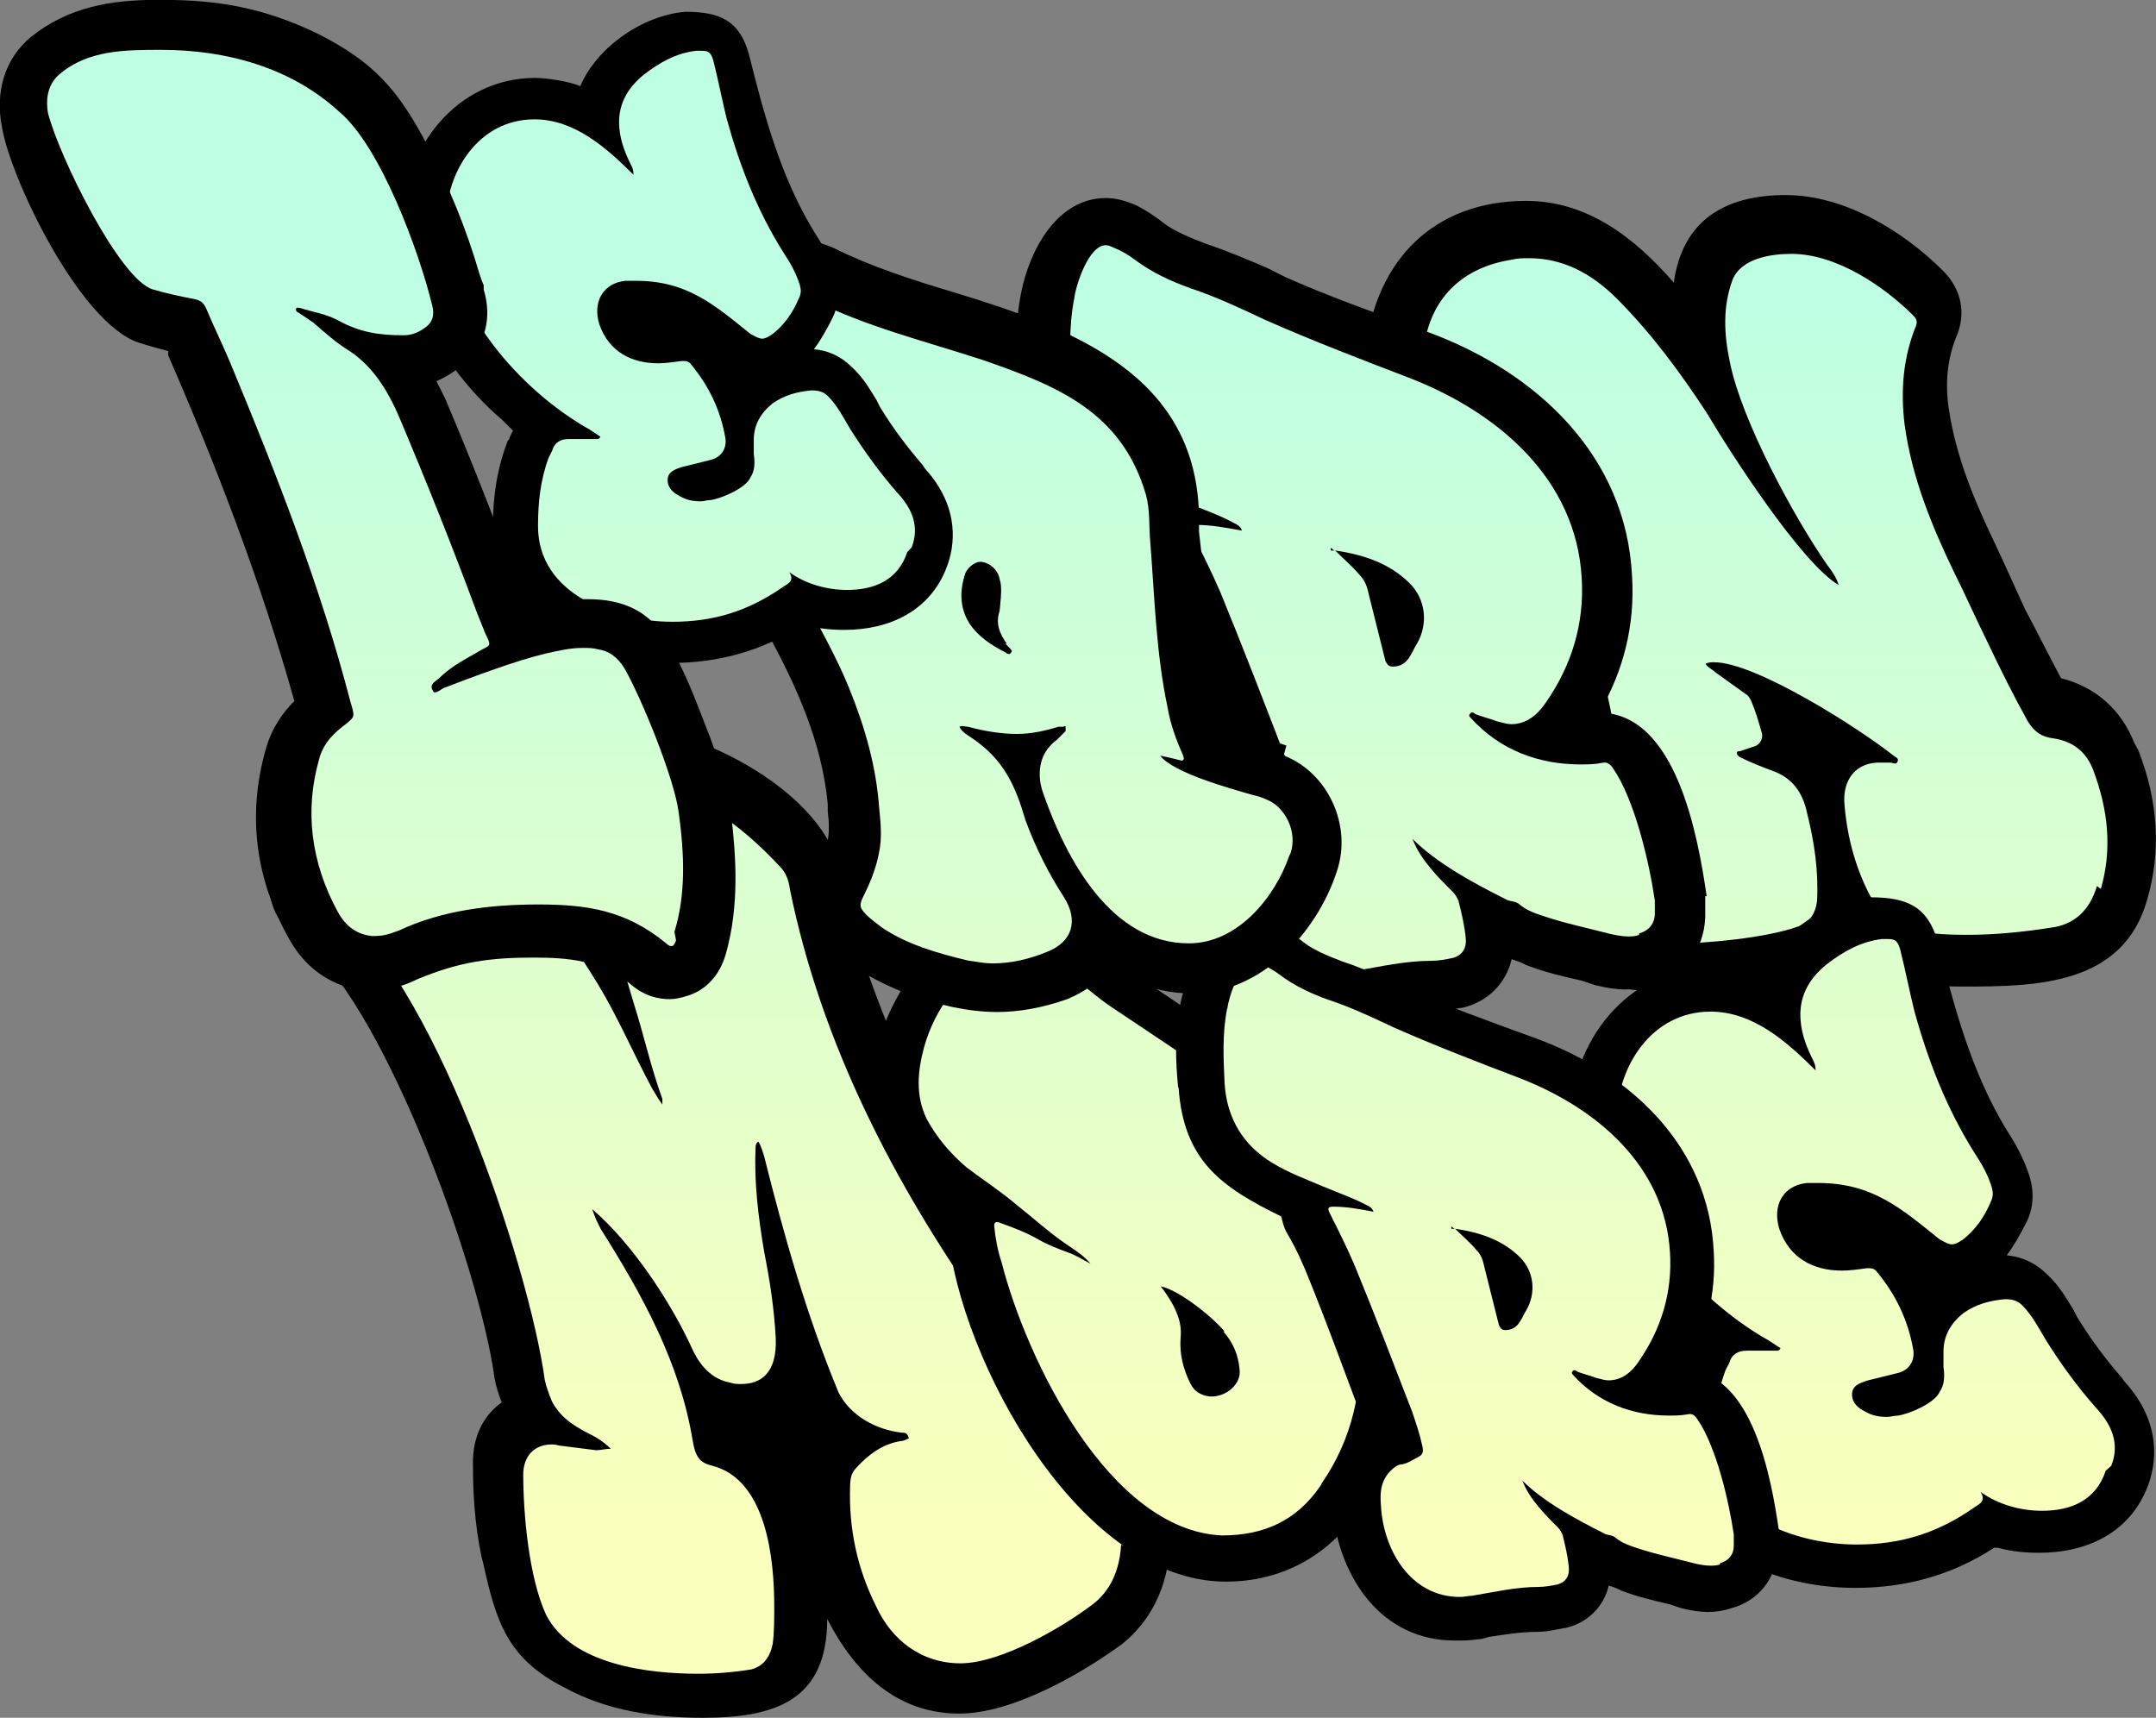 <?xml version="1.0" encoding="UTF-8" standalone="no"?>
<svg
   xmlns:dc="http://purl.org/dc/elements/1.1/"
   xmlns:cc="http://creativecommons.org/ns#"
   xmlns:rdf="http://www.w3.org/1999/02/22-rdf-syntax-ns#"
   xmlns:svg="http://www.w3.org/2000/svg"
   xmlns="http://www.w3.org/2000/svg"
   xmlns:xlink="http://www.w3.org/1999/xlink"
   xmlns:sodipodi="http://sodipodi.sourceforge.net/DTD/sodipodi-0.dtd"
   xmlns:inkscape="http://www.inkscape.org/namespaces/inkscape"
   width="15.917mm"
   height="12.681mm"
   viewBox="0 0 15.917 12.681"
   version="1.1"
   id="svg4863"
   inkscape:version="1.0.2 (1.0.2+r75+1)"
   sodipodi:docname="learn-more.svg">
  <rect x="0" y="0" width="15.917" height="12.681" fill="#808080" stroke="none"/>
  <defs
     id="defs4857">
    <linearGradient
       inkscape:collect="always"
       id="linearGradient2177">
      <stop
         style="stop-color:#beffe3;stop-opacity:1;"
         offset="0"
         id="stop2173" />
      <stop
         style="stop-color:#faffbd;stop-opacity:1"
         offset="1"
         id="stop2175" />
    </linearGradient>
    <linearGradient
       inkscape:collect="always"
       id="linearGradient2171">
      <stop
         style="stop-color:#beffe3;stop-opacity:1;"
         offset="0"
         id="stop2167" />
      <stop
         style="stop-color:#faffbd;stop-opacity:1"
         offset="1"
         id="stop2169" />
    </linearGradient>
    <linearGradient
       inkscape:collect="always"
       id="linearGradient2165">
      <stop
         style="stop-color:#beffe3;stop-opacity:1;"
         offset="0"
         id="stop2161" />
      <stop
         style="stop-color:#faffbd;stop-opacity:1"
         offset="1"
         id="stop2163" />
    </linearGradient>
    <linearGradient
       inkscape:collect="always"
       id="linearGradient2159">
      <stop
         style="stop-color:#beffe3;stop-opacity:1;"
         offset="0"
         id="stop2155" />
      <stop
         style="stop-color:#faffbd;stop-opacity:1"
         offset="1"
         id="stop2157" />
    </linearGradient>
    <linearGradient
       inkscape:collect="always"
       id="linearGradient2153">
      <stop
         style="stop-color:#beffe3;stop-opacity:1;"
         offset="0"
         id="stop2149" />
      <stop
         style="stop-color:#faffbd;stop-opacity:1"
         offset="1"
         id="stop2151" />
    </linearGradient>
    <linearGradient
       inkscape:collect="always"
       id="linearGradient2147">
      <stop
         style="stop-color:#beffe3;stop-opacity:1;"
         offset="0"
         id="stop2143" />
      <stop
         style="stop-color:#faffbd;stop-opacity:1"
         offset="1"
         id="stop2145" />
    </linearGradient>
    <linearGradient
       inkscape:collect="always"
       id="linearGradient2141">
      <stop
         style="stop-color:#beffe3;stop-opacity:1;"
         offset="0"
         id="stop2137" />
      <stop
         style="stop-color:#faffbd;stop-opacity:1"
         offset="1"
         id="stop2139" />
    </linearGradient>
    <linearGradient
       inkscape:collect="always"
       id="linearGradient2135">
      <stop
         style="stop-color:#beffe3;stop-opacity:1;"
         offset="0"
         id="stop2131" />
      <stop
         style="stop-color:#faffbd;stop-opacity:1"
         offset="1"
         id="stop2133" />
    </linearGradient>
    <linearGradient
       inkscape:collect="always"
       id="linearGradient2111">
      <stop
         style="stop-color:#beffe3;stop-opacity:1;"
         offset="0"
         id="stop2107" />
      <stop
         style="stop-color:#faffbd;stop-opacity:1"
         offset="1"
         id="stop2109" />
    </linearGradient>
    <linearGradient
       inkscape:collect="always"
       xlink:href="#linearGradient2111"
       id="linearGradient2113"
       x1="15.12"
       y1="156.932"
       x2="15.12"
       y2="165.875"
       gradientUnits="userSpaceOnUse" />
    <linearGradient
       inkscape:collect="always"
       xlink:href="#linearGradient2177"
       id="linearGradient2115"
       x1="15.12"
       y1="156.932"
       x2="15.12"
       y2="165.875"
       gradientUnits="userSpaceOnUse" />
    <linearGradient
       inkscape:collect="always"
       xlink:href="#linearGradient2171"
       id="linearGradient2117"
       x1="15.12"
       y1="156.932"
       x2="15.12"
       y2="165.875"
       gradientUnits="userSpaceOnUse" />
    <linearGradient
       inkscape:collect="always"
       xlink:href="#linearGradient2165"
       id="linearGradient2119"
       x1="15.12"
       y1="156.932"
       x2="15.12"
       y2="165.875"
       gradientUnits="userSpaceOnUse" />
    <linearGradient
       inkscape:collect="always"
       xlink:href="#linearGradient2159"
       id="linearGradient2121"
       x1="15.12"
       y1="156.932"
       x2="15.12"
       y2="165.875"
       gradientUnits="userSpaceOnUse" />
    <linearGradient
       inkscape:collect="always"
       xlink:href="#linearGradient2153"
       id="linearGradient2123"
       x1="15.12"
       y1="156.932"
       x2="15.12"
       y2="165.875"
       gradientUnits="userSpaceOnUse" />
    <linearGradient
       inkscape:collect="always"
       xlink:href="#linearGradient2147"
       id="linearGradient2125"
       x1="15.12"
       y1="156.932"
       x2="15.12"
       y2="165.875"
       gradientUnits="userSpaceOnUse" />
    <linearGradient
       inkscape:collect="always"
       xlink:href="#linearGradient2141"
       id="linearGradient2127"
       x1="15.12"
       y1="156.932"
       x2="15.12"
       y2="165.875"
       gradientUnits="userSpaceOnUse" />
    <linearGradient
       inkscape:collect="always"
       xlink:href="#linearGradient2135"
       id="linearGradient2129"
       x1="15.12"
       y1="156.932"
       x2="15.12"
       y2="165.875"
       gradientUnits="userSpaceOnUse" />
  </defs>
  <sodipodi:namedview
     id="base"
     pagecolor="#ffffff"
     bordercolor="#666666"
     borderopacity="1.0"
     inkscape:pageopacity="0.0"
     inkscape:pageshadow="2"
     inkscape:zoom="10.165265"
     inkscape:cx="43.144835"
     inkscape:cy="31.090923"
     inkscape:document-units="mm"
     inkscape:current-layer="g5579"
     inkscape:document-rotation="0"
     showgrid="false"
     inkscape:pagecheckerboard="true"
     inkscape:showpageshadow="false"
     objecttolerance="1"
     guidetolerance="1"
     fit-margin-top="0"
     fit-margin-left="0"
     fit-margin-right="0"
     fit-margin-bottom="0"
     inkscape:window-width="1920"
     inkscape:window-height="1010"
     inkscape:window-x="1440"
     inkscape:window-y="0"
     inkscape:window-maximized="1" />
  <g
     inkscape:label="Layer 1"
     inkscape:groupmode="layer"
     id="layer1"
     transform="translate(-10.934,-154.702)">
    <g
       aria-label="Learn More"
       id="text5428"
       style="font-style:normal;font-variant:normal;font-weight:normal;font-stretch:normal;font-size:10.583px;line-height:1.25;font-family:'Rebeland Outline';-inkscape-font-specification:'Rebeland Outline, Normal';font-variant-ligatures:normal;font-variant-caps:normal;font-variant-numeric:normal;font-variant-east-asian:normal;stroke-width:0.265">
      <g
         id="g5579">
        <g
           id="g2201">
          <path
             style="font-style:normal;font-variant:normal;font-weight:normal;font-stretch:normal;font-size:10.583px;font-family:'Rebeland Outline';-inkscape-font-specification:'Rebeland Outline, Normal';font-variant-ligatures:normal;font-variant-caps:normal;font-variant-numeric:normal;font-variant-east-asian:normal;stroke-width:0.265"
             d="m 26.69,160.185 c -0.095,-0.243 -0.286,-0.413 -0.54,-0.476 -0.085,-0.159 -0.169,-0.328 -0.265,-0.508 -0.053,-0.116 -0.106,-0.233 -0.159,-0.349 l -0.064,-0.138 c -0.148,-0.307 -0.286,-0.635 -0.339,-0.984 -0.032,-0.201 -0.011,-0.381 0.053,-0.54 0.074,-0.169 0.042,-0.349 -0.095,-0.487 -0.296,-0.296 -0.73,-0.561 -1.164,-0.561 -0.455,0 -0.762,0.191 -0.826,0.646 -0.286,-0.328 -0.635,-0.603 -1.09,-0.603 -0.688,0 -1.111,0.445 -1.185,1.101 -0.021,0.254 0.074,0.413 0.307,0.508 0.032,0.011 0.053,0.021 0.074,0.032 0.455,0.413 0.815,1.312 0.963,1.873 0,0.021 0,0.042 0,0.064 -0.085,0.074 -0.169,0.191 -0.212,0.37 -0.106,0.445 -0.064,0.889 0.138,1.365 0.169,0.445 0.572,0.529 1.005,0.529 0.18,0 0.349,-0.021 0.508,-0.042 0.032,0 0.064,0 0.095,0 0.169,-0.021 0.318,-0.053 0.445,-0.106 0.095,-0.032 0.169,-0.085 0.233,-0.148 0.243,0.222 0.54,0.254 0.857,0.254 0.54,0 1.175,-0.011 1.355,-0.635 0.106,-0.36 0.085,-0.73 -0.064,-1.111 z"
             id="path5438" />
          <path
             style="font-style:normal;font-variant:normal;font-weight:normal;font-stretch:normal;font-size:10.583px;font-family:'Rebeland Outline';-inkscape-font-specification:'Rebeland Outline, Normal';font-variant-ligatures:normal;font-variant-caps:normal;font-variant-numeric:normal;font-variant-east-asian:normal;fill:url(#linearGradient2129);fill-opacity:1;stroke-width:0.265"
             d="m 26.415,161.243 c -0.053,0.18 -0.169,0.286 -0.339,0.307 -0.201,0.032 -0.413,0.053 -0.614,0.053 -0.254,0 -0.572,-0.011 -0.709,-0.265 -0.116,-0.212 -0.18,-0.445 -0.201,-0.688 -0.021,-0.191 0.085,-0.328 0.275,-0.318 0.021,0 0.042,0 0.064,0 0.021,0 0.042,0.021 0.053,-0.011 0.011,-0.021 -0.021,-0.032 -0.032,-0.042 -0.254,-0.201 -1.016,-0.688 -1.323,-0.688 -0.021,0 -0.042,0 -0.064,0.011 0.021,0.032 0.053,0.042 0.074,0.064 0.074,0.053 0.148,0.106 0.222,0.159 0.021,0.011 0.032,0.032 0.042,0.053 0.032,0.074 0.053,0.148 0.074,0.222 0.021,0.053 -0.011,0.106 -0.064,0.116 -0.032,0.011 -0.064,0.021 -0.095,0.032 -0.011,0 -0.021,0 -0.021,0.011 0,0.021 0.011,0.021 0.021,0.032 0.085,0.042 0.169,0.074 0.254,0.106 0.138,0.053 0.212,0.159 0.243,0.307 0.053,0.212 0.085,0.423 0.074,0.646 -0.011,0.095 -0.053,0.159 -0.138,0.191 -0.233,0.085 -0.688,0.127 -0.921,0.127 -0.254,0 -0.508,-0.042 -0.614,-0.307 -0.148,-0.37 -0.212,-0.751 -0.116,-1.143 0.021,-0.074 0.053,-0.138 0.116,-0.169 0.011,-0.011 0.021,-0.011 0.032,-0.011 0.011,0 0.021,0.011 0.032,0.032 0.021,0.085 0.042,0.169 0.064,0.243 0.011,0.021 0.021,0.064 0.053,0.053 0.021,0 0.011,-0.042 0.011,-0.064 0,-0.646 -0.709,-2.603 -1.365,-2.826 -0.074,-0.032 -0.074,-0.032 -0.064,-0.127 0.021,-0.402 0.254,-0.667 0.656,-0.73 0.042,-0.011 0.085,-0.011 0.127,-0.011 0.243,0 0.455,0.106 0.646,0.296 0.254,0.254 0.466,0.54 0.667,0.847 0.169,0.286 0.699,1.111 0.974,1.27 -0.021,-0.064 -0.053,-0.106 -0.085,-0.148 -0.243,-0.349 -0.635,-1.069 -0.72,-1.503 -0.042,-0.201 -0.053,-0.402 0.021,-0.603 0.064,-0.159 0.286,-0.191 0.434,-0.191 0.328,0 0.677,0.233 0.9,0.455 0.021,0.021 0.032,0.042 0.021,0.074 -0.095,0.233 -0.116,0.476 -0.085,0.73 0.053,0.392 0.201,0.751 0.37,1.101 0.085,0.169 0.159,0.339 0.243,0.508 0.095,0.201 0.191,0.392 0.296,0.582 0.053,0.085 0.106,0.116 0.191,0.127 0.138,0.021 0.243,0.095 0.296,0.243 0.106,0.286 0.138,0.572 0.053,0.868 z"
             id="path5471" />
          <path
             style="font-style:normal;font-variant:normal;font-weight:normal;font-stretch:normal;font-size:10.583px;font-family:'Rebeland Outline';-inkscape-font-specification:'Rebeland Outline, Normal';font-variant-ligatures:normal;font-variant-caps:normal;font-variant-numeric:normal;font-variant-east-asian:normal;stroke-width:0.265"
             d="m 19.581,165.615 c -0.106,-0.508 -0.318,-1.005 -0.804,-1.238 -0.011,0 -0.021,0 -0.032,0 -0.042,-0.138 -0.138,-0.222 -0.201,-0.275 l -0.032,-0.021 c -0.011,-0.011 -0.021,-0.021 -0.032,-0.032 -0.064,-0.085 -0.127,-0.169 -0.18,-0.254 -0.519,-0.794 -0.91,-1.609 -1.143,-2.529 -0.011,-0.042 -0.021,-0.085 -0.021,-0.116 -0.095,-0.593 -1.058,-1.09 -1.609,-1.09 -0.381,0.032 -0.582,0.286 -0.603,0.656 -0.275,-0.275 -0.561,-0.519 -0.974,-0.519 -0.064,0 -0.127,0.011 -0.201,0.021 -0.296,0.064 -0.677,0.265 -0.804,0.889 -0.053,0.233 0.011,0.392 0.201,0.529 0.593,0.413 1.323,2.392 1.439,3.239 0.011,0.064 0.032,0.127 0.053,0.18 -0.106,0.074 -0.222,0.222 -0.212,0.476 0,0.18 0.011,0.423 0.064,0.667 l 0.011,0.042 c 0.095,0.434 0.18,0.709 0.603,0.921 0.307,0.169 0.667,0.222 1.016,0.222 0.54,0 0.921,-0.127 0.921,-0.73 0.201,0.392 0.508,0.699 0.974,0.699 0.392,0 0.889,-0.286 1.196,-0.508 0.148,-0.116 0.339,-0.339 0.36,-0.73 0.011,-0.148 0,-0.307 -0.032,-0.466 z"
             id="path5440" />
          <path
             style="font-style:normal;font-variant:normal;font-weight:normal;font-stretch:normal;font-size:10.583px;font-family:'Rebeland Outline';-inkscape-font-specification:'Rebeland Outline, Normal';font-variant-ligatures:normal;font-variant-caps:normal;font-variant-numeric:normal;font-variant-east-asian:normal;fill:url(#linearGradient2119);fill-opacity:1;stroke-width:0.265"
             d="m 19.211,166.102 c -0.011,0.201 -0.085,0.349 -0.212,0.445 -0.222,0.169 -0.677,0.434 -0.974,0.434 -0.286,0 -0.508,-0.169 -0.624,-0.423 -0.138,-0.275 -0.201,-0.572 -0.191,-0.878 0,-0.064 0.011,-0.106 0.042,-0.138 0.095,-0.106 0.201,-0.18 0.328,-0.201 0.021,0 0.042,-0.011 0.064,-0.021 -0.011,-0.042 -0.032,-0.042 -0.053,-0.042 -0.191,-0.021 -0.381,-0.127 -0.466,-0.296 -0.233,-0.561 -0.402,-1.154 -0.55,-1.746 -0.011,-0.032 -0.021,-0.074 -0.042,-0.106 -0.021,0.011 -0.021,0.032 -0.021,0.053 -0.011,0.254 0.021,0.508 0.064,0.762 0.042,0.212 0.074,0.423 0.085,0.635 0.011,0.265 -0.116,0.339 -0.254,0.339 -0.032,0 -0.053,0 -0.085,-0.011 -0.116,-0.021 -0.212,-0.106 -0.275,-0.243 -0.159,-0.349 -0.445,-0.783 -0.741,-1.037 0.021,0.064 0.042,0.106 0.064,0.148 0.307,0.487 0.582,0.984 0.677,1.556 0.021,0.127 0.053,0.169 0.148,0.191 0.402,0.106 0.455,0.699 0.455,1.037 0,0.095 0,0.191 -0.011,0.275 -0.021,0.106 -0.074,0.169 -0.159,0.191 -0.127,0.021 -0.265,0.032 -0.392,0.032 -0.36,0 -0.931,-0.064 -1.122,-0.434 -0.127,-0.275 -0.169,-0.741 -0.169,-1.037 0,-0.127 0.074,-0.222 0.212,-0.222 0.032,0 0.053,0.011 0.074,0.011 0.085,0.011 0.169,0.021 0.254,0.032 0.032,0 0.064,-0.011 0.106,-0.011 -0.064,-0.064 -0.127,-0.095 -0.191,-0.127 -0.095,-0.053 -0.18,-0.106 -0.243,-0.222 -0.021,-0.053 -0.042,-0.106 -0.053,-0.159 -0.116,-0.847 -0.836,-3.016 -1.587,-3.514 -0.064,-0.042 -0.064,-0.042 -0.042,-0.127 0.074,-0.339 0.233,-0.54 0.508,-0.593 0.042,-0.011 0.074,-0.011 0.116,-0.011 0.55,0 1.143,0.91 1.397,1.323 0.148,0.243 0.265,0.519 0.402,0.773 0.021,0.032 0.042,0.074 0.074,0.116 0,-0.021 0,-0.032 0,-0.042 -0.085,-0.233 -0.138,-0.476 -0.212,-0.709 -0.064,-0.222 -0.138,-0.445 -0.201,-0.667 -0.053,-0.18 -0.085,-0.36 -0.095,-0.54 -0.021,-0.254 0.064,-0.392 0.254,-0.402 0.455,0 0.826,0.286 1.122,0.603 0.042,0.042 0.064,0.095 0.074,0.169 0.233,1.143 0.773,2.18 1.439,3.122 0.032,0.021 0.064,0.042 0.095,0.064 0.085,0.064 0.106,0.074 0.095,0.138 0.011,0.021 0.021,0.042 0.032,0.064 0.053,0.053 0.116,0.085 0.18,0.116 0.381,0.212 0.519,0.572 0.593,0.984 0.021,0.127 0.032,0.243 0.021,0.36 z"
             id="path5477" />
          <path
             style="font-style:normal;font-variant:normal;font-weight:normal;font-stretch:normal;font-size:10.583px;font-family:'Rebeland Outline';-inkscape-font-specification:'Rebeland Outline, Normal';font-variant-ligatures:normal;font-variant-caps:normal;font-variant-numeric:normal;font-variant-east-asian:normal;stroke-width:0.231"
             d="m 26.6,164.875 c -0.12,-0.139 -0.231,-0.286 -0.333,-0.453 -0.009,-0.018 -0.018,-0.037 -0.028,-0.055 -0.046,-0.074 -0.102,-0.176 -0.194,-0.259 -0.083,-0.083 -0.185,-0.129 -0.296,-0.139 0.055,-0.074 0.102,-0.157 0.148,-0.249 0.037,-0.074 0.065,-0.194 0.018,-0.342 -0.046,-0.139 -0.111,-0.249 -0.166,-0.333 -0.259,-0.425 -0.388,-0.905 -0.508,-1.386 -0.074,-0.268 -0.231,-0.333 -0.499,-0.333 -0.333,0.028 -0.693,0.277 -0.822,0.582 -0.083,-0.037 -0.268,-0.065 -0.351,-0.065 -0.619,0 -1.044,0.554 -1.044,1.145 0,0.582 0.351,1.164 0.785,1.533 0.028,0.028 0.055,0.055 0.083,0.083 -0.009,0.018 -0.018,0.037 -0.028,0.055 v 0.009 c -0.009,0.009 -0.018,0.018 -0.018,0.028 -0.074,0.194 -0.111,0.406 -0.111,0.656 0.018,0.739 0.739,1.072 1.395,1.072 0.37,0 0.711,-0.092 1.025,-0.296 0.009,0 0.018,0 0.028,0 0.102,0.028 0.203,0.037 0.305,0.037 0.351,0 0.674,-0.148 0.804,-0.499 0.055,-0.148 0.111,-0.453 -0.176,-0.767 z"
             id="path5446" />
          <path
             style="font-style:normal;font-variant:normal;font-weight:normal;font-stretch:normal;font-size:10.583px;font-family:'Rebeland Outline';-inkscape-font-specification:'Rebeland Outline, Normal';font-variant-ligatures:normal;font-variant-caps:normal;font-variant-numeric:normal;font-variant-east-asian:normal;fill:url(#linearGradient2113);fill-opacity:1;stroke-width:0.231"
             d="m 26.48,165.559 c -0.074,0.222 -0.259,0.296 -0.471,0.296 -0.157,0 -0.323,-0.046 -0.453,-0.139 0.046,0.074 -0.018,0.092 -0.055,0.12 -0.268,0.185 -0.536,0.268 -0.859,0.268 -0.453,0 -1.053,-0.212 -1.053,-0.748 0,-0.185 0.018,-0.36 0.083,-0.536 0.009,-0.018 0.018,-0.037 0.028,-0.055 0.018,-0.065 0.065,-0.092 0.129,-0.092 0.046,0 0.102,0 0.148,0 0.028,0 0.046,0 0.074,0 0.009,0 0.018,0 0.028,-0.018 -0.028,-0.018 -0.055,-0.037 -0.083,-0.055 -0.545,-0.305 -1.127,-0.961 -1.127,-1.626 0,-0.397 0.259,-0.804 0.693,-0.804 0.314,0 0.564,0.222 0.776,0.434 0,-0.037 -0.009,-0.055 -0.018,-0.074 -0.046,-0.092 -0.083,-0.185 -0.092,-0.286 -0.018,-0.176 0.055,-0.314 0.194,-0.425 0.12,-0.092 0.249,-0.166 0.406,-0.185 0.018,0 0.037,0 0.046,0 0.055,0 0.074,0.018 0.092,0.092 0.037,0.148 0.065,0.296 0.102,0.443 0.102,0.37 0.24,0.721 0.443,1.044 0.055,0.083 0.102,0.166 0.129,0.259 0.009,0.037 0.009,0.065 -0.009,0.102 -0.046,0.111 -0.111,0.203 -0.203,0.277 -0.028,0.018 -0.055,0.037 -0.083,0.037 -0.028,0 -0.055,-0.018 -0.092,-0.037 -0.286,-0.231 -0.499,-0.416 -0.896,-0.416 -0.028,0 -0.055,0 -0.083,0 -0.176,0.018 -0.259,0.166 -0.203,0.342 0.074,0.212 0.249,0.305 0.462,0.305 0.055,0 0.12,-0.009 0.185,-0.018 0.028,0 0.046,0 0.065,0.018 0.148,0.176 0.24,0.37 0.277,0.591 0.009,0.083 -0.037,0.148 -0.12,0.166 -0.074,0.018 -0.148,0.037 -0.222,0.055 -0.055,0.018 -0.111,0.037 -0.111,0.102 0,0.065 0.046,0.102 0.102,0.129 0.046,0.028 0.102,0.037 0.157,0.037 0.028,0 0.046,-0.009 0.074,-0.009 0.083,-0.009 0.277,-0.092 0.314,-0.176 0.037,-0.055 0.037,-0.12 0.028,-0.185 0,-0.037 0,-0.074 0,-0.111 0,-0.12 0.055,-0.212 0.148,-0.286 0.092,-0.065 0.194,-0.092 0.305,-0.102 0.055,0 0.092,0.009 0.129,0.046 0.074,0.074 0.12,0.166 0.176,0.259 0.111,0.176 0.231,0.342 0.37,0.499 0.111,0.12 0.176,0.259 0.111,0.425 z"
             id="path5493" />
          <path
             style="font-style:normal;font-variant:normal;font-weight:normal;font-stretch:normal;font-size:10.583px;font-family:'Rebeland Outline';-inkscape-font-specification:'Rebeland Outline, Normal';font-variant-ligatures:normal;font-variant-caps:normal;font-variant-numeric:normal;font-variant-east-asian:normal;stroke-width:0.265"
             d="m 18.452,157.57 c 0.042,0.624 0.37,0.847 0.868,1.09 0.011,0.042 0.021,0.095 0.053,0.148 0.074,0.127 0.138,0.265 0.191,0.402 0.138,0.339 0.265,0.688 0.392,1.027 l 0.085,0.233 c -0.032,0.021 -0.064,0.042 -0.085,0.064 -0.243,0.222 -0.212,0.519 -0.201,0.614 0.064,0.572 0.413,1.101 1.037,1.101 0.064,0 0.127,0 0.191,-0.011 0.032,0 0.064,-0.011 0.095,-0.021 0.138,-0.021 0.275,-0.042 0.402,-0.042 0.095,0 0.169,-0.021 0.233,-0.032 h 0.011 c 0.191,-0.042 0.328,-0.18 0.37,-0.36 0.032,0.011 0.064,0.021 0.085,0.032 l 0.021,0.011 c 0.138,0.053 0.275,0.085 0.413,0.116 l 0.095,0.032 c 0.085,0.021 0.159,0.032 0.222,0.032 0.074,0 0.138,-0.011 0.201,-0.032 0.233,-0.064 0.381,-0.254 0.392,-0.497 v -0.159 h 0.011 c -0.064,-0.434 -0.222,-1.355 -0.794,-1.355 0.18,-0.307 0.265,-0.646 0.243,-1.005 -0.042,-0.889 -0.699,-1.503 -1.492,-1.799 l -0.116,-0.042 c -0.318,-0.116 -0.646,-0.233 -0.953,-0.37 l -0.127,-0.064 c -0.148,-0.064 -0.296,-0.127 -0.455,-0.18 -0.138,-0.053 -0.233,-0.095 -0.307,-0.148 -0.053,-0.042 -0.127,-0.095 -0.212,-0.138 -0.074,-0.032 -0.148,-0.053 -0.222,-0.053 -0.36,0 -0.561,0.381 -0.624,0.688 -0.053,0.254 -0.042,0.497 -0.021,0.72 z"
             id="path5436" />
          <path
             style="font-style:normal;font-variant:normal;font-weight:normal;font-stretch:normal;font-size:10.583px;font-family:'Rebeland Outline';-inkscape-font-specification:'Rebeland Outline, Normal';font-variant-ligatures:normal;font-variant-caps:normal;font-variant-numeric:normal;font-variant-east-asian:normal;fill:url(#linearGradient2127);fill-opacity:1;stroke-width:0.265"
             d="m 18.865,156.904 c 0.011,-0.095 0.106,-0.392 0.233,-0.392 0.021,0 0.042,0.011 0.064,0.021 0.053,0.021 0.106,0.053 0.148,0.085 0.127,0.095 0.265,0.159 0.413,0.212 0.191,0.064 0.37,0.148 0.55,0.233 0.36,0.159 0.72,0.296 1.079,0.434 0.646,0.254 1.217,0.741 1.259,1.471 0.021,0.339 -0.074,0.646 -0.265,0.921 -0.064,0.095 -0.148,0.159 -0.254,0.159 -0.032,0 -0.064,-0.011 -0.106,-0.021 -0.053,-0.021 -0.106,-0.032 -0.159,-0.053 -0.011,-0.011 -0.032,-0.021 -0.042,0 -0.011,0.011 0,0.021 0.011,0.032 0.212,0.233 0.497,0.339 0.804,0.339 0.053,0 0.106,0 0.159,-0.011 0.042,-0.011 0.064,0.011 0.085,0.042 0.159,0.233 0.265,0.688 0.307,0.974 v 0.095 c 0,0.074 -0.042,0.127 -0.116,0.148 v 0.011 c -0.032,0.011 -0.053,0.011 -0.085,0.011 -0.042,0 -0.095,-0.011 -0.138,-0.021 -0.159,-0.042 -0.318,-0.074 -0.476,-0.127 -0.064,-0.021 -0.127,-0.042 -0.18,-0.085 -0.032,-0.032 -0.074,-0.021 -0.106,-0.042 -0.233,-0.116 -0.508,-0.265 -0.688,-0.445 0.032,0.085 0.085,0.159 0.138,0.222 0.053,0.064 0.106,0.116 0.159,0.169 0.021,0.021 0.032,0.042 0.042,0.064 0.021,0.085 0.042,0.169 0.053,0.265 0.011,0.085 -0.021,0.138 -0.095,0.159 -0.053,0.011 -0.106,0.021 -0.159,0.021 -0.191,0 -0.37,0.042 -0.561,0.074 -0.032,0 -0.064,0.011 -0.106,0.011 -0.413,0 -0.646,-0.392 -0.667,-0.773 -0.011,-0.116 0,-0.222 0.095,-0.307 0.021,-0.021 0.053,-0.042 0.085,-0.042 0.053,-0.011 0.095,-0.042 0.138,-0.064 0.042,-0.021 0.042,-0.053 0.032,-0.095 -0.021,-0.095 -0.053,-0.191 -0.085,-0.286 -0.159,-0.413 -0.318,-0.826 -0.487,-1.238 -0.064,-0.148 -0.138,-0.296 -0.212,-0.445 -0.021,-0.042 -0.011,-0.053 0.032,-0.053 0.116,0 0.222,0.021 0.339,0.042 -0.011,-0.032 -0.032,-0.042 -0.053,-0.053 -0.116,-0.064 -0.243,-0.106 -0.37,-0.159 -0.148,-0.064 -0.296,-0.116 -0.434,-0.201 -0.243,-0.148 -0.381,-0.37 -0.402,-0.667 -0.011,-0.212 -0.021,-0.423 0.021,-0.635 z"
             id="path5465" />
          <path
             style="font-style:normal;font-variant:normal;font-weight:normal;font-stretch:normal;font-size:10.583px;font-family:'Rebeland Outline';-inkscape-font-specification:'Rebeland Outline, Normal';font-variant-ligatures:normal;font-variant-caps:normal;font-variant-numeric:normal;font-variant-east-asian:normal;fill:#000000;fill-opacity:1;stroke-width:0.265"
             d="m 20.791,158.766 c -0.011,0 -0.021,-0.011 -0.032,-0.021 v 0.021 c 0.011,0 0.021,0 0.032,0 0.064,0.064 0.127,0.116 0.18,0.18 0.032,0.032 0.053,0.074 0.064,0.127 l 0.127,0.508 c 0.011,0.021 0.021,0.042 0.053,0.042 0.053,0 0.095,-0.021 0.127,-0.074 0.021,-0.032 0.032,-0.064 0.053,-0.095 0.085,-0.148 0.064,-0.328 -0.053,-0.445 -0.148,-0.148 -0.339,-0.212 -0.55,-0.243 z"
             id="path5467" />
          <path
             style="font-style:normal;font-variant:normal;font-weight:normal;font-stretch:normal;font-size:10.583px;font-family:'Rebeland Outline';-inkscape-font-specification:'Rebeland Outline, Normal';font-variant-ligatures:normal;font-variant-caps:normal;font-variant-numeric:normal;font-variant-east-asian:normal;stroke-width:0.231"
             d="m 21.304,164.577 c -0.065,-0.794 -0.388,-1.515 -1.025,-2.014 -0.231,-0.176 -0.471,-0.333 -0.702,-0.49 -0.083,-0.055 -0.166,-0.111 -0.249,-0.166 -0.139,-0.083 -0.249,-0.194 -0.36,-0.305 -0.028,-0.028 -0.055,-0.055 -0.083,-0.083 -0.111,-0.111 -0.222,-0.157 -0.379,-0.157 -0.517,0 -0.952,0.573 -1.081,1.016 -0.055,0.194 -0.111,0.48 0.037,0.776 0.092,0.176 0.222,0.333 0.388,0.462 0.028,0.018 0.055,0.037 0.083,0.055 -0.009,0.037 -0.009,0.083 0,0.139 0.092,0.933 0.97,2.568 2.051,2.568 0.406,0 0.748,-0.185 0.979,-0.517 0.259,-0.379 0.37,-0.813 0.333,-1.303 z"
             id="path5442" />
          <path
             style="font-style:normal;font-variant:normal;font-weight:normal;font-stretch:normal;font-size:10.583px;font-family:'Rebeland Outline';-inkscape-font-specification:'Rebeland Outline, Normal';font-variant-ligatures:normal;font-variant-caps:normal;font-variant-numeric:normal;font-variant-east-asian:normal;fill:url(#linearGradient2117);fill-opacity:1;stroke-width:0.231"
             d="m 20.685,165.667 c -0.176,0.259 -0.416,0.37 -0.73,0.37 -0.831,-0.037 -1.441,-1.293 -1.626,-2.014 -0.028,-0.083 -0.046,-0.176 -0.055,-0.268 0,-0.028 0.009,-0.037 0.037,-0.028 0.102,0.037 0.203,0.074 0.296,0.129 0.065,0.037 0.139,0.065 0.212,0.092 0.055,0.018 0.111,0.055 0.166,0.083 -0.046,-0.055 -0.102,-0.092 -0.157,-0.129 -0.139,-0.092 -0.259,-0.203 -0.388,-0.305 -0.12,-0.102 -0.249,-0.185 -0.37,-0.277 -0.12,-0.102 -0.222,-0.222 -0.296,-0.36 -0.083,-0.176 -0.065,-0.351 -0.018,-0.527 0.083,-0.296 0.268,-0.517 0.508,-0.702 0.083,-0.055 0.176,-0.074 0.277,-0.074 0.046,0 0.083,0.028 0.12,0.065 0.111,0.102 0.212,0.212 0.333,0.305 0.046,0.037 0.092,0.074 0.148,0.111 0.314,0.212 0.637,0.416 0.933,0.647 0.564,0.416 0.85,1.09 0.896,1.774 0.028,0.397 -0.055,0.767 -0.277,1.09 z"
             id="path5481" />
          <path
             style="font-style:normal;font-variant:normal;font-weight:normal;font-stretch:normal;font-size:10.583px;font-family:'Rebeland Outline';-inkscape-font-specification:'Rebeland Outline, Normal';font-variant-ligatures:normal;font-variant-caps:normal;font-variant-numeric:normal;font-variant-east-asian:normal;fill:#000000;fill-opacity:1;stroke-width:0.231"
             d="m 19.974,164.531 c -0.083,-0.102 -0.333,-0.305 -0.471,-0.333 0.037,0.046 0.065,0.092 0.092,0.139 0.037,0.074 0.065,0.148 0.055,0.24 -0.009,0.12 0.018,0.231 0.074,0.342 0.028,0.055 0.074,0.083 0.139,0.092 0.12,0.009 0.24,-0.092 0.222,-0.203 -0.009,-0.102 -0.046,-0.194 -0.12,-0.277 z"
             id="path5483" />
          <path
             style="font-style:normal;font-variant:normal;font-weight:normal;font-stretch:normal;font-size:10.583px;font-family:'Rebeland Outline';-inkscape-font-specification:'Rebeland Outline, Normal';font-variant-ligatures:normal;font-variant-caps:normal;font-variant-numeric:normal;font-variant-east-asian:normal;stroke-width:0.231"
             d="m 19.635,162.73 c 0.037,0.545 0.323,0.739 0.758,0.952 0.009,0.037 0.018,0.083 0.046,0.129 0.065,0.111 0.12,0.231 0.166,0.351 0.12,0.296 0.231,0.6 0.342,0.896 l 0.074,0.203 c -0.028,0.018 -0.055,0.037 -0.074,0.055 -0.212,0.194 -0.185,0.453 -0.176,0.536 0.055,0.499 0.36,0.961 0.905,0.961 0.055,0 0.111,0 0.166,-0.009 0.028,0 0.055,-0.009 0.083,-0.018 0.12,-0.018 0.24,-0.037 0.351,-0.037 0.083,0 0.148,-0.018 0.203,-0.028 h 0.009 c 0.166,-0.037 0.286,-0.157 0.323,-0.314 0.028,0.009 0.055,0.018 0.074,0.028 l 0.018,0.009 c 0.12,0.046 0.24,0.074 0.36,0.102 l 0.083,0.028 c 0.074,0.018 0.139,0.028 0.194,0.028 0.065,0 0.12,-0.009 0.176,-0.028 0.203,-0.055 0.333,-0.222 0.342,-0.434 v -0.139 h 0.009 c -0.055,-0.379 -0.194,-1.182 -0.693,-1.182 0.157,-0.268 0.231,-0.564 0.212,-0.878 -0.037,-0.776 -0.61,-1.312 -1.303,-1.57 l -0.102,-0.037 c -0.277,-0.102 -0.564,-0.203 -0.831,-0.323 l -0.111,-0.055 c -0.129,-0.055 -0.259,-0.111 -0.397,-0.157 -0.12,-0.046 -0.203,-0.083 -0.268,-0.129 -0.046,-0.037 -0.111,-0.083 -0.185,-0.12 -0.065,-0.028 -0.129,-0.046 -0.194,-0.046 -0.314,0 -0.49,0.333 -0.545,0.6 -0.046,0.222 -0.037,0.434 -0.018,0.628 z"
             id="path5444" />
          <path
             style="font-style:normal;font-variant:normal;font-weight:normal;font-stretch:normal;font-size:10.583px;font-family:'Rebeland Outline';-inkscape-font-specification:'Rebeland Outline, Normal';font-variant-ligatures:normal;font-variant-caps:normal;font-variant-numeric:normal;font-variant-east-asian:normal;fill:url(#linearGradient2115);fill-opacity:1;stroke-width:0.231"
             d="m 19.995,162.148 c 0.009,-0.083 0.092,-0.342 0.203,-0.342 0.018,0 0.037,0.009 0.055,0.018 0.046,0.018 0.092,0.046 0.129,0.074 0.111,0.083 0.231,0.139 0.36,0.185 0.166,0.055 0.323,0.129 0.48,0.203 0.314,0.139 0.628,0.259 0.942,0.379 0.564,0.222 1.062,0.647 1.099,1.284 0.018,0.296 -0.065,0.564 -0.231,0.804 -0.055,0.083 -0.129,0.139 -0.222,0.139 -0.028,0 -0.055,-0.009 -0.092,-0.018 -0.046,-0.018 -0.092,-0.028 -0.139,-0.046 -0.009,-0.009 -0.028,-0.018 -0.037,0 -0.009,0.009 0,0.018 0.009,0.028 0.185,0.203 0.434,0.296 0.702,0.296 0.046,0 0.092,0 0.139,-0.009 0.037,-0.009 0.055,0.009 0.074,0.037 0.139,0.203 0.231,0.6 0.268,0.85 v 0.083 c 0,0.065 -0.037,0.111 -0.102,0.129 v 0.009 c -0.028,0.009 -0.046,0.009 -0.074,0.009 -0.037,0 -0.083,-0.009 -0.12,-0.018 -0.139,-0.037 -0.277,-0.065 -0.416,-0.111 -0.055,-0.018 -0.111,-0.037 -0.157,-0.074 -0.028,-0.028 -0.065,-0.018 -0.092,-0.037 -0.203,-0.102 -0.443,-0.231 -0.6,-0.388 0.028,0.074 0.074,0.139 0.12,0.194 0.046,0.055 0.092,0.102 0.139,0.148 0.018,0.018 0.028,0.037 0.037,0.055 0.018,0.074 0.037,0.148 0.046,0.231 0.009,0.074 -0.018,0.12 -0.083,0.139 -0.046,0.009 -0.092,0.018 -0.139,0.018 -0.166,0 -0.323,0.037 -0.49,0.065 -0.028,0 -0.055,0.009 -0.092,0.009 -0.36,0 -0.564,-0.342 -0.582,-0.674 -0.009,-0.102 0,-0.194 0.083,-0.268 0.018,-0.018 0.046,-0.037 0.074,-0.037 0.046,-0.009 0.083,-0.037 0.12,-0.055 0.037,-0.018 0.037,-0.046 0.028,-0.083 -0.018,-0.083 -0.046,-0.166 -0.074,-0.249 -0.139,-0.36 -0.277,-0.721 -0.425,-1.081 -0.055,-0.129 -0.12,-0.259 -0.185,-0.388 -0.018,-0.037 -0.009,-0.046 0.028,-0.046 0.102,0 0.194,0.018 0.296,0.037 -0.009,-0.028 -0.028,-0.037 -0.046,-0.046 -0.102,-0.055 -0.212,-0.092 -0.323,-0.139 -0.129,-0.055 -0.259,-0.102 -0.379,-0.176 -0.212,-0.129 -0.333,-0.323 -0.351,-0.582 -0.009,-0.185 -0.018,-0.37 0.018,-0.554 z"
             id="path5487" />
          <path
             style="font-style:normal;font-variant:normal;font-weight:normal;font-stretch:normal;font-size:10.583px;font-family:'Rebeland Outline';-inkscape-font-specification:'Rebeland Outline, Normal';font-variant-ligatures:normal;font-variant-caps:normal;font-variant-numeric:normal;font-variant-east-asian:normal;fill:#000000;fill-opacity:1;stroke-width:0.231"
             d="m 21.677,163.773 c -0.009,0 -0.018,-0.009 -0.028,-0.018 v 0.018 c 0.009,0 0.018,0 0.028,0 0.055,0.055 0.111,0.102 0.157,0.157 0.028,0.028 0.046,0.065 0.055,0.111 l 0.111,0.443 c 0.009,0.018 0.018,0.037 0.046,0.037 0.046,0 0.083,-0.018 0.111,-0.065 0.018,-0.028 0.028,-0.055 0.046,-0.083 0.074,-0.129 0.055,-0.286 -0.046,-0.388 -0.129,-0.129 -0.296,-0.185 -0.48,-0.212 z"
             id="path5489" />
          <path
             style="font-style:normal;font-variant:normal;font-weight:normal;font-stretch:normal;font-size:10.583px;font-family:'Rebeland Outline';-inkscape-font-specification:'Rebeland Outline, Normal';font-variant-ligatures:normal;font-variant-caps:normal;font-variant-numeric:normal;font-variant-east-asian:normal;stroke-width:0.265"
             d="m 20.431,160.206 c -0.064,-0.021 -0.116,-0.042 -0.169,-0.053 -0.085,-0.021 -0.159,-0.042 -0.233,-0.064 0,-0.011 -0.011,-0.021 -0.021,-0.032 -0.042,-0.085 -0.074,-0.18 -0.095,-0.275 -0.053,-0.275 -0.074,-0.561 -0.095,-0.868 -0.011,-0.095 -0.021,-0.191 -0.032,-0.286 0,-0.021 0,-0.053 0,-0.085 0,-1.079 -0.942,-1.418 -1.81,-1.683 -0.318,-0.095 -0.614,-0.191 -0.889,-0.328 -0.074,-0.032 -0.148,-0.053 -0.222,-0.053 -0.381,0 -0.593,0.561 -0.688,0.857 -0.074,0.233 -0.085,0.455 -0.085,0.656 0,0.265 0.116,0.487 0.318,0.635 -0.011,0.064 -0.011,0.127 -0.011,0.201 0.011,0.127 0.042,0.243 0.106,0.37 0.021,0.053 0.053,0.106 0.085,0.159 0.222,0.402 0.413,0.826 0.455,1.281 v 0.053 c 0.011,0.085 0.011,0.159 0,0.212 -0.011,0.074 -0.032,0.148 -0.064,0.222 -0.106,0.201 -0.074,0.402 0.085,0.572 0.275,0.275 0.826,0.476 1.228,0.476 0.169,0 0.339,-0.032 0.519,-0.095 0.127,-0.053 0.233,-0.127 0.307,-0.222 0.053,0.032 0.106,0.064 0.169,0.085 0.148,0.064 0.296,0.095 0.445,0.095 0.508,0 0.921,-0.445 1.069,-0.9 0.116,-0.339 -0.064,-0.73 -0.392,-0.857 z"
             id="path5434" />
          <path
             style="font-style:normal;font-variant:normal;font-weight:normal;font-stretch:normal;font-size:10.583px;font-family:'Rebeland Outline';-inkscape-font-specification:'Rebeland Outline, Normal';font-variant-ligatures:normal;font-variant-caps:normal;font-variant-numeric:normal;font-variant-east-asian:normal;fill:url(#linearGradient2125);fill-opacity:1;stroke-width:0.265"
             d="m 20.452,161.02 c -0.106,0.307 -0.381,0.646 -0.741,0.646 -0.572,0 -0.9,-0.614 -1.069,-1.09 -0.021,-0.053 -0.032,-0.106 -0.032,-0.159 0,-0.106 0.042,-0.191 0.127,-0.254 0.021,-0.021 0.042,-0.042 0.064,-0.064 0,-0.011 0,-0.021 0,-0.032 0,-0.011 -0.011,0 -0.021,0 -0.011,0 -0.021,0 -0.032,0 -0.106,0.032 -0.201,0.053 -0.307,0.053 -0.116,0 -0.243,-0.021 -0.36,-0.053 -0.021,0 -0.042,-0.011 -0.064,0 0.021,0.042 0.064,0.064 0.095,0.085 0.233,0.159 0.318,0.349 0.392,0.603 0.074,0.201 0.169,0.392 0.286,0.572 0.106,0.169 0.064,0.328 -0.127,0.402 -0.127,0.053 -0.265,0.085 -0.402,0.085 -0.053,0 -0.116,-0.011 -0.18,-0.021 -0.222,-0.053 -0.445,-0.116 -0.635,-0.243 -0.042,-0.032 -0.085,-0.064 -0.116,-0.095 -0.053,-0.053 -0.053,-0.074 -0.021,-0.138 0.053,-0.106 0.095,-0.212 0.116,-0.328 0.021,-0.106 0.011,-0.212 0,-0.318 -0.021,-0.307 -0.106,-0.603 -0.222,-0.889 -0.095,-0.233 -0.222,-0.455 -0.339,-0.677 -0.042,-0.074 -0.074,-0.148 -0.085,-0.233 -0.011,-0.085 0,-0.159 0.011,-0.243 0.011,-0.032 0.032,-0.032 0.064,-0.032 0.106,0.011 0.212,0.021 0.328,0.053 -0.032,-0.042 -0.064,-0.053 -0.095,-0.064 -0.116,-0.053 -0.233,-0.106 -0.349,-0.159 -0.169,-0.074 -0.254,-0.212 -0.254,-0.392 0,-0.402 0.095,-0.762 0.339,-1.09 0.021,-0.032 0.042,-0.042 0.064,-0.042 0.011,0 0.032,0 0.042,0.011 0.402,0.201 0.836,0.307 1.259,0.445 0.55,0.191 1.027,0.381 1.206,0.995 0.032,0.116 0.021,0.233 0.032,0.349 0.032,0.402 0.042,0.815 0.127,1.217 0.021,0.127 0.064,0.243 0.116,0.36 0,0.011 0.011,0.021 0,0.032 -0.011,0.011 -0.021,0 -0.032,0 -0.042,-0.011 -0.085,-0.021 -0.138,-0.032 0.095,0.127 0.519,0.243 0.667,0.286 0.042,0.011 0.085,0.021 0.127,0.042 0.127,0.053 0.222,0.233 0.169,0.392 z"
             id="path5459" />
          <path
             style="font-style:normal;font-variant:normal;font-weight:normal;font-stretch:normal;font-size:10.583px;font-family:'Rebeland Outline';-inkscape-font-specification:'Rebeland Outline, Normal';font-variant-ligatures:normal;font-variant-caps:normal;font-variant-numeric:normal;font-variant-east-asian:normal;fill:#000000;fill-opacity:1;stroke-width:0.265"
             d="m 18.367,159.454 c -0.053,-0.074 -0.085,-0.148 -0.053,-0.243 0,0 0.011,-0.106 0.011,-0.138 0,-0.032 0,-0.064 -0.011,-0.095 -0.011,-0.064 -0.064,-0.116 -0.127,-0.127 -0.042,-0.011 -0.106,0.032 -0.127,0.085 -0.042,0.127 -0.042,0.254 0.032,0.37 0.064,0.095 0.159,0.159 0.265,0.212 0.011,0.011 0.032,0.021 0.042,0 0.011,-0.011 0,-0.021 -0.011,-0.032 -0.011,-0.011 -0.021,-0.021 -0.032,-0.032 z"
             id="path5461" />
          <path
             style="font-style:normal;font-variant:normal;font-weight:normal;font-stretch:normal;font-size:10.583px;font-family:'Rebeland Outline';-inkscape-font-specification:'Rebeland Outline, Normal';font-variant-ligatures:normal;font-variant-caps:normal;font-variant-numeric:normal;font-variant-east-asian:normal;stroke-width:0.218"
             d="m 17.745,158.134 c -0.113,-0.131 -0.218,-0.27 -0.314,-0.427 -0.009,-0.017 -0.017,-0.035 -0.026,-0.052 -0.044,-0.07 -0.096,-0.165 -0.183,-0.244 -0.078,-0.078 -0.174,-0.122 -0.279,-0.131 0.052,-0.07 0.096,-0.148 0.139,-0.235 0.035,-0.07 0.061,-0.183 0.017,-0.322 -0.044,-0.131 -0.105,-0.235 -0.157,-0.314 -0.244,-0.401 -0.366,-0.854 -0.479,-1.306 -0.07,-0.253 -0.218,-0.314 -0.47,-0.314 -0.314,0.026 -0.653,0.261 -0.775,0.549 -0.078,-0.035 -0.253,-0.061 -0.331,-0.061 -0.584,0 -0.984,0.523 -0.984,1.08 0,0.549 0.331,1.097 0.74,1.446 0.026,0.026 0.052,0.052 0.078,0.078 -0.009,0.017 -0.017,0.035 -0.026,0.052 v 0.009 c -0.009,0.009 -0.017,0.018 -0.017,0.026 -0.07,0.183 -0.105,0.383 -0.105,0.618 0.017,0.697 0.697,1.01 1.315,1.01 0.348,0 0.671,-0.087 0.967,-0.279 0.009,0 0.017,0 0.026,0 0.096,0.026 0.192,0.035 0.287,0.035 0.331,0 0.636,-0.139 0.758,-0.47 0.052,-0.139 0.105,-0.427 -0.165,-0.723 z"
             id="path5432" />
          <path
             style="font-style:normal;font-variant:normal;font-weight:normal;font-stretch:normal;font-size:10.583px;font-family:'Rebeland Outline';-inkscape-font-specification:'Rebeland Outline, Normal';font-variant-ligatures:normal;font-variant-caps:normal;font-variant-numeric:normal;font-variant-east-asian:normal;fill:url(#linearGradient2123);fill-opacity:1;stroke-width:0.218"
             d="m 17.632,158.778 c -0.07,0.209 -0.244,0.279 -0.444,0.279 -0.148,0 -0.305,-0.043 -0.427,-0.131 0.044,0.07 -0.017,0.087 -0.052,0.113 -0.253,0.174 -0.505,0.253 -0.81,0.253 -0.427,0 -0.993,-0.2 -0.993,-0.705 0,-0.174 0.017,-0.34 0.078,-0.505 0.009,-0.017 0.017,-0.035 0.026,-0.052 0.017,-0.061 0.061,-0.087 0.122,-0.087 0.044,0 0.096,0 0.139,0 0.026,0 0.044,0 0.07,0 0.009,0 0.017,0 0.026,-0.017 -0.026,-0.017 -0.052,-0.035 -0.078,-0.052 -0.514,-0.287 -1.063,-0.906 -1.063,-1.533 0,-0.374 0.244,-0.758 0.653,-0.758 0.296,0 0.531,0.209 0.732,0.409 0,-0.035 -0.009,-0.052 -0.017,-0.07 -0.044,-0.087 -0.078,-0.174 -0.087,-0.27 -0.017,-0.165 0.052,-0.296 0.183,-0.401 0.113,-0.087 0.235,-0.157 0.383,-0.174 0.017,0 0.035,0 0.044,0 0.052,0 0.07,0.017 0.087,0.087 0.035,0.139 0.061,0.279 0.096,0.418 0.096,0.348 0.226,0.679 0.418,0.984 0.052,0.078 0.096,0.157 0.122,0.244 0.009,0.035 0.009,0.061 -0.009,0.096 -0.044,0.105 -0.105,0.192 -0.192,0.261 -0.026,0.017 -0.052,0.035 -0.078,0.035 -0.026,0 -0.052,-0.017 -0.087,-0.035 -0.27,-0.218 -0.47,-0.392 -0.845,-0.392 -0.026,0 -0.052,0 -0.078,0 -0.165,0.017 -0.244,0.157 -0.192,0.322 0.07,0.2 0.235,0.287 0.435,0.287 0.052,0 0.113,-0.009 0.174,-0.017 0.026,0 0.044,0 0.061,0.017 0.139,0.165 0.226,0.348 0.261,0.557 0.009,0.078 -0.035,0.139 -0.113,0.157 -0.07,0.017 -0.139,0.035 -0.209,0.052 -0.052,0.017 -0.105,0.035 -0.105,0.096 0,0.061 0.044,0.096 0.096,0.122 0.044,0.026 0.096,0.035 0.148,0.035 0.026,0 0.044,-0.009 0.07,-0.009 0.078,-0.009 0.261,-0.087 0.296,-0.165 0.035,-0.052 0.035,-0.113 0.026,-0.174 0,-0.035 0,-0.07 0,-0.105 0,-0.113 0.052,-0.2 0.139,-0.27 0.087,-0.061 0.183,-0.087 0.287,-0.096 0.052,0 0.087,0.009 0.122,0.043 0.07,0.07 0.113,0.157 0.165,0.244 0.105,0.165 0.218,0.322 0.348,0.47 0.105,0.113 0.165,0.244 0.105,0.401 z"
             id="path5455" />
          <path
             style="font-style:normal;font-variant:normal;font-weight:normal;font-stretch:normal;font-size:10.583px;font-family:'Rebeland Outline';-inkscape-font-specification:'Rebeland Outline, Normal';font-variant-ligatures:normal;font-variant-caps:normal;font-variant-numeric:normal;font-variant-east-asian:normal;stroke-width:0.265"
             d="m 16.317,160.671 c -0.021,-0.201 -0.085,-0.37 -0.138,-0.519 l -0.021,-0.053 c -0.085,-0.222 -0.169,-0.445 -0.286,-0.646 -0.138,-0.243 -0.339,-0.328 -0.603,-0.328 -0.138,0 -0.265,0.021 -0.381,0.042 -0.021,0 -0.042,0 -0.064,0 -0.011,-0.032 -0.021,-0.053 -0.032,-0.074 -0.18,-0.487 -0.37,-0.974 -0.572,-1.45 -0.021,-0.042 -0.042,-0.085 -0.064,-0.127 0.074,-0.032 0.138,-0.074 0.201,-0.127 0.159,-0.138 0.212,-0.339 0.148,-0.55 0,-0.011 0,-0.021 0,-0.032 -0.011,-0.021 -0.021,-0.053 -0.032,-0.085 -0.095,-0.328 -0.222,-0.635 -0.37,-0.921 l -0.011,-0.021 c -0.222,-0.423 -0.402,-0.624 -0.826,-0.836 -0.381,-0.18 -0.709,-0.243 -1.132,-0.243 h -0.042 c -0.339,0 -0.656,0.053 -0.931,0.275 -0.191,0.159 -0.265,0.402 -0.212,0.667 0.064,0.381 0.572,1.439 1.005,1.587 0.064,0.021 0.138,0.042 0.222,0.064 0,0.011 0,0.021 0,0.032 0.36,0.826 0.688,1.683 0.931,2.551 -0.085,0.085 -0.169,0.201 -0.212,0.36 -0.138,0.487 -0.074,0.963 0.18,1.408 0.127,0.222 0.328,0.349 0.561,0.37 0.138,0 0.254,-0.021 0.381,-0.085 0.307,-0.127 0.529,-0.159 0.857,-0.159 0.254,0 0.497,0.021 0.709,0.191 0.106,0.095 0.212,0.116 0.296,0.116 0.042,0 0.085,-0.011 0.116,-0.021 0.085,-0.021 0.233,-0.095 0.296,-0.307 0.106,-0.37 0.074,-0.741 0.042,-1.027 z"
             id="path5430" />
          <path
             style="font-style:normal;font-variant:normal;font-weight:normal;font-stretch:normal;font-size:10.583px;font-family:'Rebeland Outline';-inkscape-font-specification:'Rebeland Outline, Normal';font-variant-ligatures:normal;font-variant-caps:normal;font-variant-numeric:normal;font-variant-east-asian:normal;fill:url(#linearGradient2121);fill-opacity:1;stroke-width:0.265"
             d="m 15.925,161.644 c -0.011,0.032 -0.021,0.042 -0.032,0.042 -0.011,0 -0.021,0 -0.042,-0.021 -0.296,-0.243 -0.582,-0.286 -0.942,-0.286 -0.349,0 -0.709,0.042 -1.027,0.191 -0.085,0.032 -0.116,0.042 -0.201,0.042 -0.106,-0.011 -0.191,-0.064 -0.254,-0.18 -0.201,-0.37 -0.243,-0.751 -0.138,-1.122 0.032,-0.127 0.116,-0.201 0.201,-0.265 0.064,-0.053 0.064,-0.053 0.032,-0.159 -0.222,-0.857 -0.55,-1.693 -0.889,-2.508 -0.053,-0.127 -0.116,-0.254 -0.169,-0.381 -0.021,-0.053 -0.042,-0.074 -0.085,-0.085 -0.106,-0.021 -0.212,-0.042 -0.318,-0.074 -0.243,-0.074 -0.688,-0.974 -0.773,-1.302 -0.021,-0.127 0.011,-0.222 0.085,-0.286 0.212,-0.18 0.487,-0.18 0.751,-0.18 0.476,0 0.953,0.127 1.312,0.455 0.307,0.254 0.593,1.037 0.688,1.429 0.021,0.074 0,0.127 -0.042,0.159 -0.053,0.042 -0.106,0.064 -0.169,0.064 -0.18,0 -0.318,-0.021 -0.476,-0.106 -0.095,-0.053 -0.191,-0.064 -0.286,-0.095 -0.011,0 -0.032,-0.011 -0.032,0.011 0,0.021 0.021,0.021 0.032,0.032 0.032,0.021 0.064,0.042 0.095,0.064 0.085,0.074 0.169,0.148 0.254,0.201 0.169,0.106 0.286,0.275 0.381,0.497 0.201,0.476 0.392,0.953 0.572,1.439 0.021,0.053 0.042,0.106 0.064,0.159 0.042,0.085 0.042,0.085 -0.021,0.116 -0.106,0.064 -0.222,0.116 -0.318,0.212 -0.021,0.021 -0.074,0.042 -0.053,0.085 0.011,0.021 0.011,0.021 0.021,0.021 0.021,0 0.042,-0.021 0.064,-0.032 0.222,-0.085 0.529,-0.201 0.751,-0.254 0.095,-0.021 0.18,-0.042 0.275,-0.042 0.042,0 0.074,0 0.116,0.011 0.074,0.011 0.138,0.053 0.191,0.138 0.127,0.222 0.37,0.815 0.402,1.069 0.042,0.307 0.053,0.603 -0.032,0.878 z"
             id="path5451" />
        </g>
      </g>
    </g>
  </g>
</svg>
